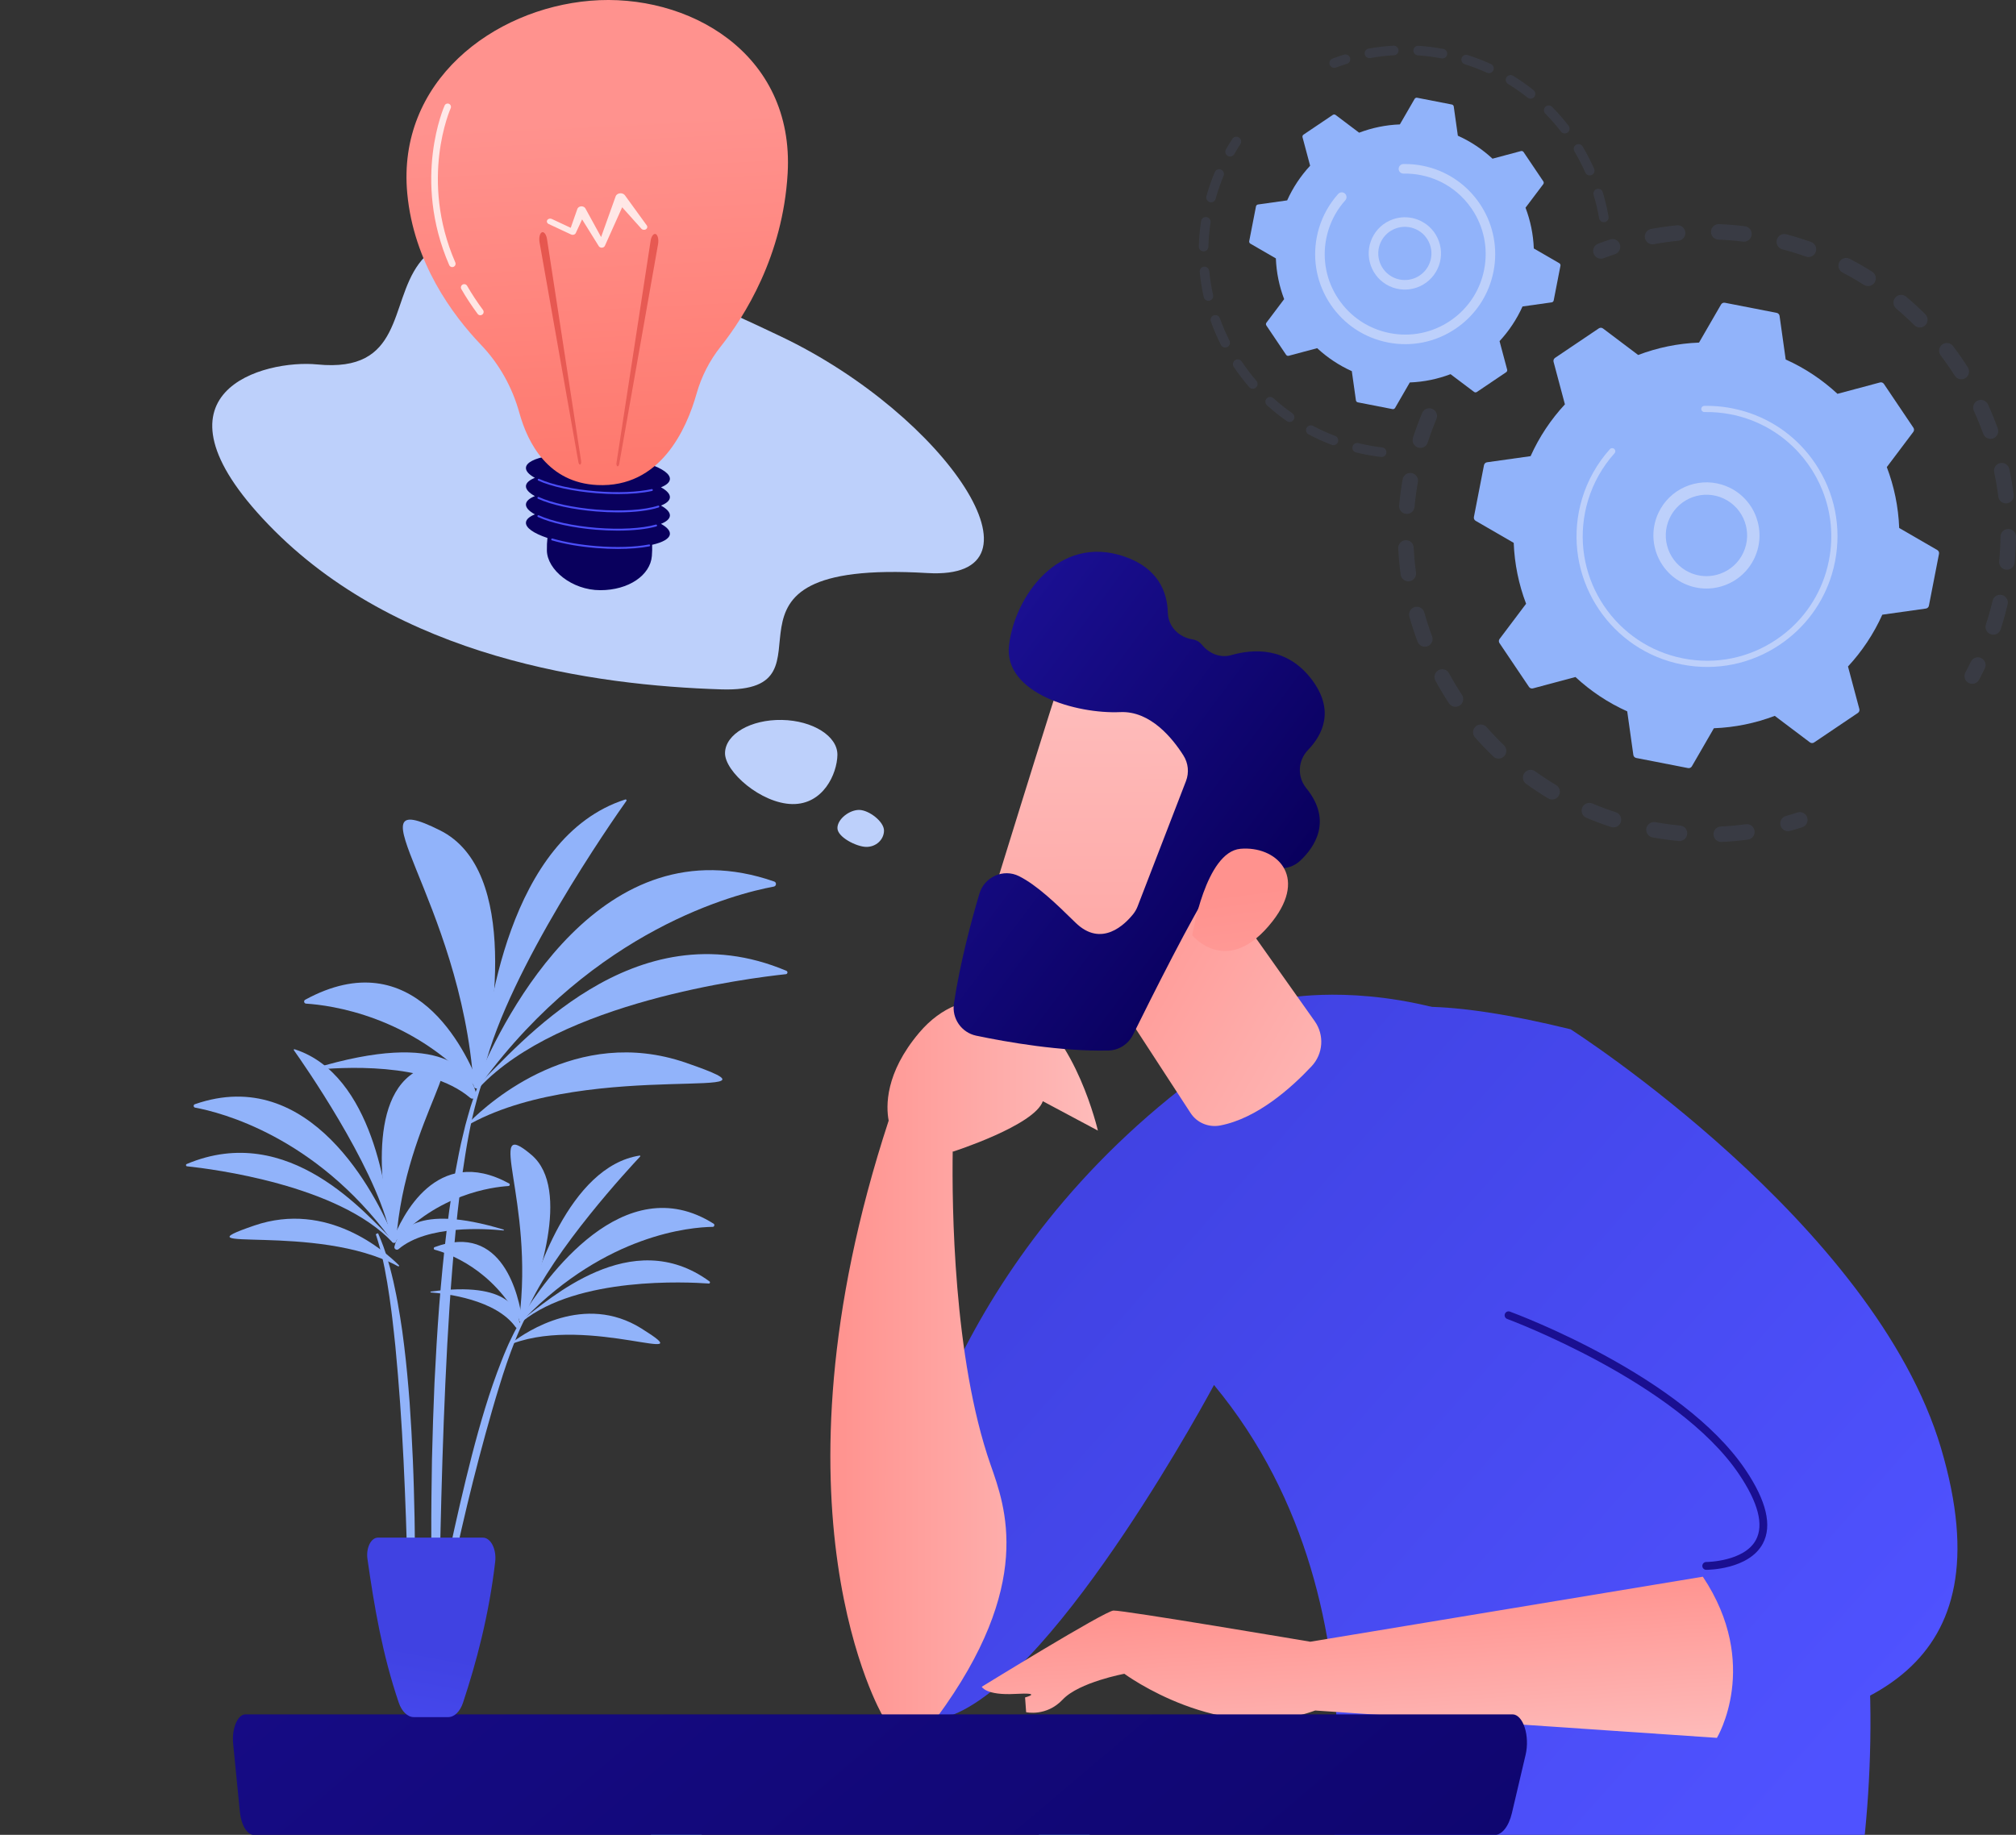 <svg width="223" height="203" viewBox="0 0 223 203" fill="none" xmlns="http://www.w3.org/2000/svg">
    <rect x="0" y="0" width="223" height="203" fill="#333333" stroke="none"/>
    <g opacity="0.3">
        <path opacity="0.3" d="M158.348 45.205C157.934 45.08 157.484 45.285 157.313 45.693C156.938 46.585 156.597 47.507 156.298 48.431C156.153 48.881 156.4 49.364 156.85 49.51C156.855 49.511 156.861 49.513 156.866 49.515C157.311 49.649 157.783 49.403 157.927 48.959C158.211 48.08 158.535 47.204 158.891 46.357C159.074 45.921 158.869 45.419 158.433 45.236C158.405 45.223 158.376 45.213 158.348 45.205ZM156.245 52.362C156.213 52.352 156.18 52.344 156.146 52.339C155.681 52.256 155.237 52.566 155.154 53.032C154.985 53.989 154.854 54.962 154.767 55.925C154.724 56.396 155.069 56.811 155.541 56.855C156.012 56.898 156.428 56.551 156.47 56.08C156.553 55.165 156.678 54.241 156.839 53.331C156.916 52.899 156.654 52.486 156.245 52.362ZM155.769 59.804C155.678 59.777 155.58 59.764 155.48 59.769C155.008 59.792 154.644 60.193 154.667 60.666C154.714 61.634 154.804 62.612 154.934 63.574C154.998 64.042 155.429 64.37 155.897 64.307C156.365 64.244 156.694 63.812 156.63 63.344C156.507 62.431 156.421 61.502 156.376 60.582C156.359 60.212 156.106 59.906 155.769 59.804ZM156.969 67.168C156.819 67.122 156.653 67.118 156.49 67.164C156.035 67.292 155.77 67.765 155.898 68.22C156.161 69.154 156.467 70.087 156.808 70.996C156.975 71.438 157.468 71.662 157.911 71.496C158.353 71.329 158.576 70.835 158.41 70.393C158.086 69.531 157.795 68.644 157.546 67.756C157.464 67.464 157.24 67.25 156.969 67.168ZM159.779 74.08C159.568 74.016 159.333 74.033 159.123 74.147C158.708 74.374 158.554 74.893 158.78 75.308C159.242 76.158 159.747 77.001 160.281 77.812C160.542 78.207 161.072 78.316 161.467 78.056C161.861 77.796 161.97 77.265 161.71 76.87C161.202 76.099 160.723 75.298 160.283 74.49C160.172 74.284 159.988 74.142 159.779 74.08ZM164.047 80.196C163.774 80.113 163.465 80.169 163.234 80.372C162.879 80.684 162.845 81.225 163.157 81.58C163.796 82.308 164.475 83.018 165.174 83.689C165.516 84.016 166.057 84.005 166.384 83.663C166.711 83.322 166.7 82.78 166.359 82.453C165.695 81.815 165.049 81.141 164.442 80.449C164.333 80.325 164.196 80.24 164.047 80.196ZM193.478 91.221C193.364 91.187 193.242 91.176 193.117 91.193C192.206 91.315 191.277 91.399 190.356 91.442C189.884 91.465 189.519 91.865 189.542 92.337C189.563 92.81 189.965 93.175 190.437 93.152C191.406 93.107 192.385 93.019 193.345 92.89C193.813 92.827 194.142 92.396 194.079 91.927C194.034 91.584 193.789 91.315 193.478 91.221ZM169.561 85.211C169.221 85.108 168.839 85.225 168.62 85.529C168.343 85.913 168.43 86.448 168.812 86.724C169.598 87.292 170.418 87.832 171.249 88.33C171.655 88.57 172.18 88.441 172.423 88.035C172.666 87.629 172.533 87.104 172.128 86.86C171.339 86.388 170.561 85.874 169.814 85.336C169.735 85.279 169.649 85.237 169.561 85.211ZM186.024 91.372C185.97 91.356 185.914 91.344 185.855 91.338C184.939 91.253 184.014 91.127 183.107 90.965C182.642 90.881 182.196 91.191 182.114 91.656C182.03 92.121 182.339 92.569 182.805 92.65C183.759 92.821 184.732 92.954 185.696 93.043C186.167 93.087 186.584 92.741 186.627 92.27C186.667 91.858 186.406 91.487 186.024 91.372ZM176.055 88.867C175.641 88.742 175.191 88.947 175.02 89.353C174.836 89.789 175.04 90.291 175.475 90.476C176.367 90.853 177.287 91.196 178.209 91.496C178.215 91.498 178.221 91.5 178.226 91.502C178.671 91.636 179.143 91.391 179.287 90.947C179.433 90.497 179.188 90.014 178.738 89.868C177.862 89.583 176.988 89.257 176.141 88.899C176.113 88.887 176.084 88.876 176.055 88.867Z" fill="#7D97F4"/>
        <path opacity="0.3" d="M199.337 89.887C199.176 89.838 198.999 89.836 198.827 89.893C198.407 90.03 197.978 90.16 197.55 90.28C197.095 90.408 196.829 90.88 196.957 91.335C197.085 91.791 197.557 92.057 198.012 91.928C198.462 91.802 198.913 91.665 199.355 91.522C199.804 91.375 200.05 90.892 199.904 90.443C199.814 90.165 199.596 89.966 199.337 89.887Z" fill="#7D97F4"/>
    </g>
    <g opacity="0.3">
        <path opacity="0.3" d="M219.03 72.761C218.634 72.641 218.2 72.823 218.013 73.206C217.821 73.603 217.616 74.003 217.406 74.394C217.182 74.811 217.338 75.33 217.754 75.554C218.172 75.779 218.689 75.622 218.913 75.206C219.134 74.794 219.349 74.373 219.552 73.955C219.758 73.53 219.581 73.017 219.156 72.811C219.115 72.79 219.073 72.774 219.03 72.761Z" fill="#7D97F4"/>
        <path opacity="0.3" d="M198.731 26.246C198.354 26.132 197.974 26.024 197.59 25.922C197.133 25.801 196.664 26.073 196.543 26.53C196.422 26.988 196.696 27.459 197.15 27.578C198.035 27.814 198.91 28.084 199.757 28.387C200.203 28.545 200.691 28.313 200.85 27.867C201.009 27.422 200.777 26.932 200.331 26.773C199.808 26.586 199.268 26.409 198.731 26.246ZM193.154 25.063C193.108 25.049 193.06 25.039 193.012 25.033C192.064 24.915 191.101 24.835 190.15 24.798C189.677 24.779 189.279 25.147 189.26 25.619C189.241 26.091 189.609 26.491 190.081 26.509C190.985 26.545 191.9 26.62 192.8 26.732C193.269 26.791 193.697 26.458 193.755 25.989C193.807 25.568 193.546 25.181 193.154 25.063ZM204.459 28.577C204.072 28.46 203.645 28.631 203.453 29.002C203.235 29.421 203.398 29.938 203.818 30.157C204.62 30.574 205.415 31.032 206.181 31.517C206.581 31.769 207.109 31.65 207.362 31.25C207.615 30.851 207.496 30.321 207.096 30.069C206.289 29.558 205.452 29.076 204.607 28.637C204.559 28.612 204.509 28.592 204.459 28.577ZM185.817 24.962C185.713 24.931 185.601 24.919 185.486 24.93C184.537 25.023 183.58 25.158 182.642 25.33C182.177 25.416 181.87 25.862 181.956 26.327C182.042 26.792 182.487 27.1 182.952 27.014C183.842 26.85 184.751 26.722 185.653 26.634C186.123 26.588 186.467 26.17 186.421 25.698C186.387 25.343 186.139 25.059 185.817 24.962ZM210.55 32.661C210.233 32.565 209.875 32.659 209.648 32.929C209.343 33.29 209.389 33.83 209.75 34.136C210.44 34.719 211.115 35.34 211.757 35.982C212.091 36.316 212.633 36.316 212.967 35.982C213.301 35.647 213.301 35.105 212.967 34.771C212.292 34.096 211.581 33.441 210.854 32.827C210.762 32.749 210.658 32.694 210.55 32.661ZM215.597 37.984C215.344 37.908 215.059 37.949 214.832 38.121C214.456 38.407 214.382 38.944 214.668 39.321C215.216 40.044 215.74 40.798 216.225 41.562C216.478 41.962 217.007 42.08 217.407 41.826C217.805 41.572 217.924 41.044 217.67 40.644C217.16 39.839 216.609 39.045 216.032 38.285C215.918 38.137 215.764 38.035 215.597 37.984ZM219.365 44.282C219.173 44.224 218.959 44.233 218.762 44.323C218.332 44.52 218.143 45.029 218.34 45.458C218.718 46.283 219.065 47.133 219.373 47.986C219.533 48.431 220.023 48.661 220.468 48.5C220.913 48.34 221.143 47.85 220.983 47.404C220.66 46.508 220.294 45.613 219.897 44.744C219.79 44.512 219.592 44.35 219.365 44.282ZM221.671 51.252C221.537 51.212 221.393 51.203 221.247 51.234C220.785 51.332 220.49 51.787 220.588 52.25C220.776 53.138 220.928 54.043 221.041 54.942C221.1 55.41 221.529 55.743 221.996 55.685C222.466 55.626 222.798 55.197 222.739 54.728C222.621 53.782 222.46 52.829 222.262 51.894C222.194 51.577 221.96 51.339 221.671 51.252ZM222.392 58.56C222.317 58.538 222.237 58.525 222.155 58.524C221.683 58.517 221.294 58.896 221.288 59.369C221.276 60.274 221.226 61.19 221.138 62.093C221.092 62.564 221.437 62.982 221.906 63.028C222.377 63.074 222.796 62.73 222.842 62.259C222.935 61.309 222.988 60.344 223 59.391C223.005 59.001 222.748 58.668 222.392 58.56ZM221.492 65.844C221.475 65.839 221.457 65.835 221.441 65.83C220.981 65.721 220.519 66.006 220.411 66.466C220.258 67.117 220.082 67.769 219.889 68.406C219.82 68.638 219.748 68.867 219.673 69.095C219.526 69.545 219.772 70.028 220.221 70.175C220.673 70.332 221.154 70.076 221.3 69.626C221.379 69.386 221.454 69.145 221.528 68.902C221.731 68.231 221.915 67.545 222.076 66.861C222.18 66.418 221.921 65.974 221.492 65.844Z" fill="#7D97F4"/>
        <path opacity="0.3" d="M178.618 26.488C178.455 26.438 178.276 26.437 178.103 26.494C177.663 26.639 177.218 26.797 176.78 26.962C176.337 27.129 176.114 27.623 176.28 28.065C176.448 28.508 176.94 28.731 177.383 28.565C177.799 28.408 178.222 28.258 178.639 28.12C179.087 27.971 179.331 27.487 179.183 27.038C179.092 26.764 178.876 26.566 178.618 26.488Z" fill="#7D97F4"/>
    </g>
    <path d="M176.853 36.33C176.994 36.235 177.18 36.24 177.317 36.342L181.205 39.274C183.33 38.466 185.6 37.992 187.938 37.903L190.374 33.689C190.46 33.542 190.629 33.464 190.797 33.496L196.528 34.614C196.696 34.647 196.824 34.782 196.848 34.951L197.525 39.772C199.659 40.732 201.585 42.024 203.252 43.571L207.955 42.314C208.12 42.269 208.294 42.335 208.389 42.477L211.652 47.322C211.748 47.464 211.743 47.65 211.64 47.786L208.71 51.677C209.518 53.804 209.991 56.074 210.079 58.414L214.291 60.852C214.438 60.938 214.516 61.107 214.483 61.275L213.367 67.01C213.334 67.178 213.199 67.306 213.029 67.33L208.212 68.008C207.253 70.143 205.962 72.07 204.416 73.738L205.672 78.444C205.715 78.609 205.651 78.784 205.509 78.879L200.667 82.144C200.525 82.24 200.339 82.235 200.203 82.132L196.315 79.201C194.189 80.008 191.92 80.482 189.582 80.571L187.146 84.785C187.06 84.933 186.891 85.011 186.723 84.978L180.991 83.86C180.824 83.828 180.696 83.692 180.672 83.523L179.995 78.703C177.861 77.743 175.935 76.451 174.268 74.903L169.565 76.161C169.4 76.205 169.226 76.14 169.13 75.998L165.867 71.153C165.771 71.011 165.776 70.825 165.879 70.688L168.809 66.797C168.001 64.671 167.528 62.4 167.44 60.06L163.228 57.622C163.081 57.537 163.003 57.367 163.036 57.199L164.152 51.464C164.185 51.296 164.32 51.168 164.49 51.144L169.307 50.467C170.266 48.331 171.557 46.404 173.103 44.736L171.848 40.03C171.804 39.865 171.869 39.691 172.011 39.594L176.853 36.33Z" fill="#91B3FA"/>
    <path d="M190.453 53.614C187.714 52.786 184.702 54.072 183.448 56.738C182.071 59.669 183.333 63.174 186.261 64.553C187.68 65.221 189.273 65.296 190.748 64.764C192.223 64.232 193.403 63.158 194.071 61.738C195.448 58.807 194.186 55.301 191.258 53.923C190.994 53.799 190.725 53.696 190.453 53.614ZM187.468 63.552C187.256 63.488 187.049 63.409 186.844 63.313C184.599 62.257 183.631 59.568 184.688 57.321C185.744 55.075 188.43 54.105 190.676 55.163C192.921 56.22 193.889 58.908 192.832 61.155C192.321 62.244 191.416 63.067 190.285 63.475C189.366 63.806 188.386 63.83 187.468 63.552Z" fill="#BDD0FB"/>
    <path d="M193.019 45.528C192.549 45.386 192.069 45.266 191.58 45.171C191.426 45.141 191.272 45.114 191.117 45.088C190.353 44.965 189.582 44.902 188.813 44.901C188.803 44.901 188.792 44.901 188.782 44.901C188.752 44.901 188.722 44.901 188.692 44.902C188.634 44.902 188.577 44.904 188.519 44.904C188.367 44.907 188.24 45.009 188.198 45.147C188.187 45.181 188.182 45.217 188.183 45.253C188.187 45.442 188.344 45.592 188.532 45.589C189.505 45.569 190.486 45.655 191.448 45.842C196.23 46.774 199.951 50.096 201.616 54.327C202.542 56.679 202.831 59.314 202.313 61.975C202.222 62.442 202.109 62.901 201.973 63.35C201.061 66.371 199.153 68.965 196.503 70.753C193.458 72.806 189.795 73.55 186.192 72.847C178.748 71.395 173.877 64.159 175.326 56.714C175.415 56.255 175.527 55.803 175.662 55.358C176.244 53.43 177.241 51.652 178.588 50.153C178.623 50.115 178.647 50.07 178.661 50.023C178.698 49.9 178.664 49.761 178.562 49.669C178.421 49.543 178.205 49.553 178.079 49.694C176.665 51.268 175.618 53.135 175.007 55.158C174.866 55.625 174.748 56.101 174.654 56.582C173.132 64.399 178.251 71.997 186.06 73.519C189.844 74.257 193.689 73.475 196.885 71.319C199.668 69.442 201.67 66.72 202.629 63.547C202.771 63.076 202.89 62.595 202.985 62.105C203.722 58.318 202.942 54.471 200.787 51.272C198.913 48.49 196.19 46.486 193.019 45.528Z" fill="#BDD0FB"/>
    <g opacity="0.3">
        <path opacity="0.3" d="M136.912 15.151C136.693 15.085 136.448 15.167 136.317 15.368C136.071 15.744 135.834 16.132 135.611 16.523C135.467 16.777 135.555 17.099 135.808 17.244C136.062 17.39 136.384 17.301 136.529 17.047C136.741 16.675 136.968 16.305 137.202 15.946C137.362 15.702 137.293 15.374 137.049 15.214C137.006 15.187 136.959 15.165 136.912 15.151Z" fill="#7D97F4"/>
        <path opacity="0.3" d="M135.01 18.747C134.753 18.669 134.475 18.797 134.37 19.05C134.073 19.763 133.808 20.501 133.585 21.241C133.538 21.396 133.493 21.553 133.448 21.711C133.37 21.993 133.552 22.278 133.815 22.363C134.097 22.442 134.388 22.278 134.466 21.996C134.509 21.846 134.551 21.695 134.597 21.547C134.809 20.842 135.062 20.139 135.345 19.458C135.458 19.188 135.33 18.878 135.061 18.766C135.044 18.759 135.027 18.752 135.01 18.747ZM133.534 24.036C133.51 24.029 133.486 24.023 133.46 24.02C133.172 23.976 132.902 24.175 132.858 24.464C132.718 25.39 132.633 26.334 132.607 27.268C132.599 27.561 132.831 27.803 133.121 27.811C133.413 27.819 133.656 27.59 133.664 27.297C133.688 26.407 133.768 25.507 133.903 24.622C133.943 24.358 133.782 24.111 133.534 24.036ZM133.385 29.526C133.321 29.506 133.252 29.499 133.181 29.506C132.89 29.534 132.678 29.793 132.707 30.084C132.797 31.015 132.947 31.951 133.153 32.865C133.217 33.151 133.499 33.329 133.785 33.265C134.07 33.201 134.248 32.918 134.185 32.633C133.988 31.762 133.845 30.869 133.759 29.981C133.737 29.761 133.584 29.586 133.385 29.526ZM134.589 34.884C134.485 34.852 134.369 34.853 134.259 34.893C133.984 34.992 133.841 35.295 133.94 35.57C134.256 36.453 134.631 37.322 135.052 38.157C135.184 38.417 135.503 38.521 135.762 38.39C136.023 38.258 136.127 37.94 135.995 37.679C135.593 36.884 135.236 36.054 134.934 35.212C134.876 35.048 134.744 34.932 134.589 34.884ZM137.064 39.786C136.918 39.742 136.753 39.762 136.616 39.853C136.375 40.016 136.31 40.344 136.472 40.587C136.993 41.364 137.567 42.117 138.178 42.824C138.369 43.046 138.703 43.07 138.923 42.879C139.144 42.687 139.168 42.353 138.978 42.133C138.395 41.458 137.847 40.74 137.35 39.998C137.279 39.892 137.177 39.821 137.064 39.786ZM140.653 43.938C140.463 43.881 140.249 43.933 140.107 44.09C139.912 44.307 139.928 44.641 140.145 44.837C140.839 45.464 141.579 46.054 142.344 46.59C142.585 46.757 142.913 46.699 143.08 46.459C143.247 46.22 143.189 45.89 142.95 45.723C142.221 45.212 141.515 44.65 140.853 44.051C140.794 43.998 140.725 43.96 140.653 43.938ZM145.145 47.085C144.908 47.013 144.646 47.117 144.526 47.344C144.389 47.602 144.488 47.922 144.746 48.058C145.57 48.495 146.433 48.885 147.309 49.219C147.585 49.318 147.888 49.185 147.991 48.912C148.095 48.639 147.958 48.334 147.685 48.23C146.848 47.912 146.025 47.54 145.24 47.124C145.209 47.107 145.178 47.094 145.145 47.085ZM152.982 49.523C152.953 49.515 152.922 49.508 152.89 49.505C152.125 49.414 151.351 49.28 150.59 49.106C150.475 49.081 150.362 49.054 150.25 49.026C149.966 48.956 149.68 49.129 149.61 49.414C149.54 49.698 149.713 49.993 149.997 50.054C150.117 50.083 150.237 50.112 150.358 50.139C151.153 50.321 151.964 50.461 152.767 50.556C153.057 50.59 153.32 50.383 153.354 50.093C153.384 49.833 153.223 49.596 152.982 49.523Z" fill="#7D97F4"/>
    </g>
    <g opacity="0.3">
        <path opacity="0.3" d="M162.331 6.09C162.055 6.006 161.762 6.161 161.674 6.437C161.586 6.715 161.74 7.013 162.018 7.101C162.856 7.366 163.685 7.684 164.482 8.047C164.748 8.165 165.061 8.052 165.183 7.786C165.304 7.519 165.186 7.206 164.921 7.085C164.086 6.704 163.217 6.37 162.338 6.092C162.336 6.091 162.333 6.091 162.331 6.09ZM159.709 5.431C159.69 5.425 159.672 5.42 159.653 5.417C158.749 5.246 157.825 5.129 156.907 5.068C156.615 5.049 156.364 5.269 156.344 5.561C156.325 5.852 156.547 6.104 156.836 6.124C157.712 6.182 158.593 6.294 159.456 6.457C159.743 6.512 160.02 6.323 160.073 6.035C160.125 5.766 159.964 5.508 159.709 5.431ZM167.242 8.329C167.017 8.262 166.768 8.35 166.639 8.559C166.486 8.808 166.564 9.134 166.813 9.286C167.562 9.747 168.29 10.256 168.976 10.802C169.205 10.983 169.537 10.946 169.718 10.717C169.9 10.489 169.862 10.156 169.633 9.974C168.915 9.403 168.152 8.868 167.366 8.385C167.326 8.361 167.285 8.342 167.242 8.329ZM154.32 5.076C154.263 5.059 154.201 5.051 154.138 5.055C153.219 5.106 152.293 5.216 151.388 5.38C151.101 5.431 150.909 5.707 150.961 5.994C151.013 6.28 151.288 6.472 151.575 6.42C152.438 6.264 153.32 6.16 154.197 6.11C154.489 6.094 154.712 5.844 154.695 5.553C154.682 5.325 154.527 5.139 154.32 5.076ZM171.466 11.691C171.286 11.637 171.084 11.68 170.942 11.82C170.733 12.025 170.731 12.36 170.936 12.568C171.551 13.194 172.135 13.863 172.67 14.559C172.848 14.791 173.181 14.834 173.412 14.655C173.643 14.477 173.686 14.145 173.507 13.913C172.946 13.184 172.334 12.482 171.689 11.826C171.625 11.761 171.548 11.715 171.466 11.691ZM174.761 15.967C174.624 15.926 174.471 15.94 174.338 16.019C174.087 16.168 174.004 16.493 174.153 16.744C174.602 17.501 175.009 18.291 175.362 19.093C175.48 19.361 175.793 19.481 176.059 19.363C176.327 19.246 176.447 18.934 176.33 18.666C175.959 17.825 175.533 16.997 175.062 16.204C174.992 16.086 174.883 16.004 174.761 15.967ZM176.937 20.912C176.84 20.882 176.735 20.88 176.631 20.912C176.351 20.997 176.194 21.292 176.278 21.572C176.533 22.414 176.739 23.278 176.888 24.142C176.938 24.429 177.212 24.622 177.499 24.572C177.787 24.522 177.98 24.249 177.93 23.961C177.772 23.056 177.557 22.148 177.289 21.265C177.237 21.089 177.101 20.961 176.937 20.912Z" fill="#7D97F4"/>
        <path opacity="0.3" d="M148.983 6.043C148.885 6.013 148.778 6.011 148.673 6.044C148.241 6.179 147.811 6.326 147.395 6.483C147.122 6.587 146.984 6.892 147.087 7.165C147.191 7.438 147.495 7.576 147.769 7.474C148.165 7.324 148.576 7.183 148.988 7.054C149.267 6.968 149.422 6.671 149.335 6.392C149.281 6.218 149.145 6.091 148.983 6.043Z" fill="#7D97F4"/>
    </g>
    <path d="M147.429 12.711C147.524 12.647 147.649 12.65 147.74 12.719L150.341 14.68C151.763 14.14 153.282 13.822 154.846 13.764L156.476 10.944C156.534 10.845 156.647 10.793 156.759 10.815L160.594 11.563C160.706 11.585 160.791 11.675 160.807 11.788L161.261 15.014C162.689 15.657 163.977 16.521 165.093 17.556L168.24 16.715C168.35 16.686 168.467 16.729 168.531 16.824L170.715 20.066C170.779 20.16 170.775 20.285 170.707 20.377L168.746 22.981C169.286 24.404 169.604 25.923 169.662 27.489L172.48 29.119C172.579 29.177 172.631 29.29 172.609 29.402L171.862 33.24C171.84 33.352 171.749 33.438 171.637 33.453L168.413 33.907C167.771 35.336 166.906 36.625 165.873 37.741L166.713 40.891C166.742 41.001 166.699 41.118 166.604 41.182L163.364 43.367C163.269 43.431 163.144 43.427 163.053 43.358L160.451 41.397C159.029 41.937 157.511 42.255 155.946 42.314L154.316 45.133C154.259 45.232 154.145 45.284 154.033 45.262L150.198 44.515C150.086 44.493 150.001 44.402 149.985 44.289L149.531 41.063C148.104 40.421 146.815 39.556 145.699 38.521L142.552 39.362C142.442 39.392 142.325 39.348 142.261 39.253L140.078 36.011C140.014 35.917 140.017 35.792 140.086 35.7L142.046 33.096C141.506 31.674 141.188 30.154 141.13 28.589L138.312 26.958C138.213 26.9 138.161 26.787 138.183 26.675L138.93 22.837C138.952 22.726 139.043 22.64 139.155 22.624L142.379 22.17C143.021 20.741 143.885 19.452 144.92 18.335L144.079 15.186C144.049 15.076 144.093 14.959 144.188 14.895L147.429 12.711Z" fill="#91B3FA"/>
    <path d="M156.544 24.206C155.729 23.96 154.858 23.981 154.041 24.276C153.036 24.638 152.233 25.37 151.779 26.337C150.841 28.333 151.699 30.72 153.695 31.66C155.694 32.596 158.076 31.738 159.015 29.742C159.47 28.776 159.521 27.689 159.159 26.684C158.797 25.678 158.065 24.874 157.099 24.419C156.917 24.334 156.733 24.263 156.544 24.206ZM154.548 30.857C154.412 30.816 154.277 30.765 154.145 30.702C152.678 30.011 152.045 28.255 152.736 26.786C153.07 26.075 153.661 25.536 154.4 25.27C155.14 25.004 155.938 25.042 156.649 25.376C157.36 25.71 157.898 26.302 158.164 27.041C158.43 27.782 158.393 28.58 158.058 29.292C157.43 30.627 155.92 31.272 154.548 30.857Z" fill="#BDD0FB"/>
    <path d="M158.324 18.576C158.003 18.479 157.676 18.398 157.341 18.332C156.675 18.202 155.996 18.141 155.32 18.148C155.289 18.149 155.259 18.149 155.229 18.149C154.994 18.154 154.798 18.311 154.734 18.524C154.718 18.576 154.71 18.632 154.711 18.689C154.717 18.981 154.959 19.212 155.25 19.206C155.881 19.194 156.516 19.249 157.138 19.371C157.172 19.377 157.206 19.385 157.24 19.391C158.709 19.692 160.047 20.348 161.164 21.29C161.77 21.801 162.311 22.397 162.772 23.068C162.776 23.073 162.779 23.079 162.783 23.084C162.795 23.101 162.805 23.117 162.817 23.134C164.145 25.107 164.627 27.479 164.172 29.814C164.113 30.116 164.04 30.413 163.952 30.704C163.361 32.66 162.127 34.339 160.41 35.497C158.439 36.826 156.068 37.307 153.735 36.853C151.403 36.398 149.384 35.061 148.055 33.089C146.727 31.116 146.245 28.744 146.7 26.409C146.758 26.111 146.831 25.819 146.918 25.531C147.295 24.283 147.94 23.131 148.812 22.161C148.866 22.102 148.903 22.033 148.924 21.961C148.982 21.771 148.93 21.556 148.772 21.415C148.555 21.22 148.221 21.236 148.025 21.455C147.05 22.54 146.327 23.828 145.905 25.224C145.808 25.546 145.727 25.874 145.662 26.206C145.153 28.818 145.692 31.472 147.178 33.68C148.665 35.886 150.919 37.383 153.531 37.891C156.142 38.4 158.794 37.861 160.999 36.373C162.919 35.079 164.301 33.2 164.961 31.012C165.059 30.687 165.142 30.355 165.208 30.017C166.194 24.96 163.151 20.035 158.324 18.576Z" fill="#BDD0FB"/>
    <path d="M39.46 299.567C55.047 282.471 93.415 245.246 135.559 229.793C139.066 228.508 141.919 225.883 143.534 222.514L149.838 209.363C149.838 209.363 180.568 202.157 199.502 221.996C199.502 221.996 198.348 240.865 174.568 247.764C152.369 254.204 86.589 280.35 47.79 309.648C46.9 310.32 45.666 310.352 44.785 309.668C41.7 307.274 39.768 304.285 38.946 302.179C38.596 301.288 38.814 300.276 39.46 299.567Z" fill="url(#paint0_linear_601_394)"/>
    <path d="M202.843 221.744C202.843 221.744 196.573 224.489 185.826 219.519C175.079 214.548 145.857 214.052 145.857 214.052C145.857 214.052 155.324 178.598 134.286 153.232C134.286 153.232 117.342 184.969 105.435 189.705L100.101 189.95V167.309C100.101 167.309 104.624 139.36 133.234 118.488L142.142 110.454C142.142 110.454 173.466 104.134 194.768 141.525C216.07 178.916 202.843 221.744 202.843 221.744Z" fill="url(#paint1_linear_601_394)"/>
    <path d="M98.3 123.981C98.002 122.409 97.889 118.734 101.678 114.254C106.746 108.261 113.248 111.317 113.248 111.317C119.009 114.545 121.443 125.086 121.443 125.086L115.352 121.834C114.429 124.515 105.434 127.407 105.434 127.407L105.384 127.388C105.296 133.218 105.437 150.223 109.57 162.05C111.189 166.684 114.482 175.293 103.61 190.045L97.62 189.8C97.62 189.799 84.197 166.999 98.3 123.981Z" fill="url(#paint2_linear_601_394)"/>
    <path d="M128.75 89.418L145.43 112.986C146.514 114.518 146.367 116.596 145.084 117.966C142.837 120.367 139.047 123.749 134.961 124.522C133.693 124.761 132.402 124.228 131.697 123.146L122.826 109.52C122.826 109.52 121.128 88.115 128.75 89.418Z" fill="url(#paint3_linear_601_394)"/>
    <path d="M117.673 74.098C117.395 74.469 108.371 103.749 108.371 103.749L125.188 108.55L137.862 82.07C137.861 82.07 122.327 67.892 117.673 74.098Z" fill="url(#paint4_linear_601_394)"/>
    <path d="M131.187 86.417L125.834 100.287C125.717 100.59 125.557 100.869 125.356 101.123C124.457 102.251 121.844 104.909 118.951 102.064C116.758 99.909 114.692 97.929 112.723 96.938C110.989 96.066 108.887 97.017 108.334 98.88C107.505 101.671 106.199 106.464 105.518 111.032C105.272 112.683 106.353 114.243 107.985 114.585C111.408 115.302 117.383 116.348 122.616 116.225C123.777 116.199 124.818 115.514 125.333 114.472C127.27 110.554 132.135 100.829 133.965 98.238C135.648 95.856 139.448 95.87 141.386 96.053C142.285 96.138 143.173 95.837 143.832 95.217C145.376 93.766 147.446 90.84 144.499 87.206C143.473 85.943 143.559 84.145 144.688 82.973C146.319 81.278 147.67 78.572 145.094 75.174C142.364 71.573 138.673 71.768 136.186 72.483C134.974 72.831 133.735 72.3 132.939 71.32C132.707 71.035 132.377 70.817 131.912 70.742C130.392 70.497 129.223 69.326 129.18 67.787C129.116 65.511 128.134 62.865 124.381 61.575C117.047 59.055 112.224 66.075 111.611 71.4C110.999 76.726 119.105 79.006 123.918 78.786C127.253 78.633 129.712 81.694 130.908 83.588C131.443 84.435 131.548 85.481 131.187 86.417Z" fill="url(#paint5_linear_601_394)"/>
    <path d="M131.881 103.483C131.881 103.483 133.345 94.249 137.212 93.908C141.079 93.566 144.737 96.844 140.755 101.935C135.801 108.267 131.881 103.483 131.881 103.483Z" fill="url(#paint6_linear_601_394)"/>
    <path d="M173.731 113.877C173.731 113.877 207.355 135.336 214.716 160.25C222.077 185.163 205.603 190.065 189.917 192.272L188.736 173.248C188.736 173.248 199.725 173.248 192.715 162.849C185.706 152.451 166.868 145.518 166.868 145.518C166.868 145.518 119.141 100.457 173.731 113.877Z" fill="url(#paint7_linear_601_394)"/>
    <path d="M188.736 173.681C188.929 173.681 193.47 173.648 195.001 170.766C196.046 168.8 195.398 166.054 193.074 162.607C186.066 152.211 167.792 145.397 167.018 145.112C166.793 145.029 166.544 145.144 166.462 145.369C166.38 145.594 166.495 145.842 166.718 145.925C166.906 145.994 185.505 152.931 192.356 163.092C194.485 166.252 195.119 168.696 194.238 170.358C192.952 172.781 188.778 172.815 188.736 172.815C188.497 172.816 188.303 173.009 188.303 173.249C188.304 173.488 188.497 173.681 188.736 173.681Z" fill="url(#paint8_linear_601_394)"/>
    <path d="M189.917 192.272C189.917 192.272 194.829 184.148 188.36 174.441L144.936 181.636C144.936 181.636 124.15 178.117 123.156 178.188C122.162 178.259 108.597 186.62 108.597 186.62C108.597 186.62 109.052 187.59 112.28 187.411C115.509 187.232 113.389 187.801 113.389 187.801L113.506 189.433C113.506 189.433 115.754 189.948 117.556 188.03C119.359 186.111 124.37 185.182 124.37 185.182C124.37 185.182 135.02 193.057 145.482 189.246L189.917 192.272Z" fill="url(#paint9_linear_601_394)"/>
    <path d="M126.736 329.342C127.076 329.342 127.421 329.273 127.754 329.126C129.063 328.549 129.667 326.995 129.104 325.653L75.013 196.767C74.45 195.426 72.935 194.808 71.625 195.383C70.317 195.961 69.712 197.515 70.275 198.857L124.366 327.743C124.785 328.743 125.737 329.342 126.736 329.342Z" fill="url(#paint10_linear_601_394)"/>
    <path d="M65.801 329.341C66.801 329.341 67.752 328.742 68.171 327.742L122.262 198.856C122.825 197.514 122.221 195.96 120.912 195.383C119.604 194.805 118.087 195.425 117.524 196.766L63.433 325.652C62.87 326.993 63.474 328.548 64.783 329.126C65.115 329.272 65.461 329.341 65.801 329.341Z" fill="url(#paint11_linear_601_394)"/>
    <path d="M25.79 192.918C25.711 192.119 25.818 191.293 26.082 190.664C26.345 190.037 26.737 189.673 27.151 189.673H167.31C167.854 189.673 168.361 190.219 168.654 191.12C168.947 192.022 168.987 193.155 168.759 194.127L167.24 200.593C166.892 202.073 166.139 203.021 165.31 203.021H28.114C27.342 203.021 26.68 201.945 26.533 200.455L25.79 192.918Z" fill="url(#paint12_linear_601_394)"/>
    <path d="M86.414 37.243C104.763 46.009 116.818 64.252 102.57 63.4C75.819 61.801 93.874 76.71 79.805 76.271C65.736 75.833 43.959 72.83 29.71 58.055C15.461 43.28 29.312 39.749 35.087 40.32C54.102 42.204 28.938 9.786 86.414 37.243Z" fill="#BDD0FB"/>
    <path d="M92.63 83.532C92.592 85.611 91.063 89.023 87.63 88.96C84.197 88.897 80.159 85.381 80.198 83.302C80.236 81.222 83.05 79.589 86.483 79.652C89.917 79.715 92.668 81.452 92.63 83.532Z" fill="#BDD0FB"/>
    <path d="M97.784 91.911C97.766 92.918 96.881 93.718 95.808 93.698C94.735 93.679 92.613 92.609 92.632 91.602C92.65 90.595 93.981 89.588 95.054 89.608C96.126 89.628 97.803 90.904 97.784 91.911Z" fill="#BDD0FB"/>
    <path d="M58.178 53.759C58.206 53.41 58.563 53.108 59.165 52.866C58.51 52.505 58.147 52.117 58.178 51.737C58.271 50.586 61.91 49.942 66.307 50.297C70.703 50.652 74.192 51.872 74.1 53.021C74.072 53.37 73.716 53.672 73.114 53.914C73.769 54.276 74.131 54.663 74.1 55.043C74.072 55.392 73.716 55.694 73.114 55.936C73.769 56.298 74.131 56.685 74.1 57.065C74.072 57.414 73.716 57.716 73.114 57.958C73.769 58.32 74.131 58.707 74.1 59.087C74.059 59.596 73.323 60.006 72.136 60.274C72.151 60.65 72.143 61.062 72.106 61.517C71.934 63.635 69.552 65.297 66.402 65.297C63.251 65.297 60.524 63.031 60.494 60.906C60.487 60.385 60.508 59.926 60.556 59.519C59.048 59.015 58.13 58.4 58.178 57.803C58.206 57.454 58.563 57.152 59.165 56.91C58.51 56.548 58.147 56.161 58.178 55.781C58.206 55.432 58.563 55.13 59.165 54.888C58.51 54.526 58.148 54.138 58.178 53.759Z" fill="url(#paint13_linear_601_394)"/>
    <path d="M68.341 60.731C69.647 60.731 70.842 60.635 71.829 60.446C71.886 60.435 71.924 60.38 71.913 60.322C71.902 60.265 71.847 60.227 71.789 60.238C70.244 60.534 68.182 60.6 65.98 60.422C64.179 60.276 62.494 59.985 61.107 59.58C61.051 59.564 60.993 59.596 60.977 59.652C60.961 59.708 60.993 59.767 61.048 59.783C62.448 60.192 64.147 60.486 65.963 60.632C66.781 60.698 67.58 60.731 68.341 60.731Z" fill="url(#paint14_linear_601_394)"/>
    <path d="M68.32 58.707C70.016 58.707 71.533 58.547 72.602 58.242C72.657 58.227 72.69 58.168 72.674 58.112C72.658 58.056 72.6 58.023 72.543 58.039C71.02 58.473 68.566 58.608 65.979 58.399C63.421 58.192 61.035 57.673 59.597 57.009C59.544 56.985 59.481 57.008 59.457 57.061C59.432 57.114 59.455 57.177 59.508 57.201C60.968 57.875 63.38 58.401 65.962 58.61C66.768 58.675 67.562 58.707 68.32 58.707Z" fill="url(#paint15_linear_601_394)"/>
    <path d="M68.341 56.687C70.173 56.687 71.776 56.499 72.855 56.143C72.91 56.124 72.941 56.065 72.922 56.01C72.904 55.954 72.845 55.924 72.79 55.942C71.288 56.437 68.742 56.6 65.981 56.378C63.422 56.171 61.037 55.652 59.598 54.988C59.545 54.964 59.483 54.987 59.458 55.04C59.433 55.093 59.456 55.155 59.509 55.18C60.969 55.853 63.382 56.38 65.963 56.588C66.781 56.655 67.581 56.687 68.341 56.687Z" fill="url(#paint16_linear_601_394)"/>
    <path d="M68.326 54.664C69.78 54.664 71.101 54.546 72.129 54.318C72.186 54.305 72.222 54.249 72.209 54.192C72.196 54.135 72.14 54.099 72.083 54.112C70.538 54.455 68.314 54.545 65.98 54.356C63.444 54.152 61.071 53.638 59.63 52.981C59.577 52.957 59.514 52.981 59.49 53.034C59.466 53.087 59.49 53.149 59.543 53.173C61.005 53.839 63.404 54.36 65.963 54.566C66.771 54.632 67.567 54.664 68.326 54.664Z" fill="url(#paint17_linear_601_394)"/>
    <path d="M77.051 43.553C77.585 41.66 78.492 39.891 79.713 38.35C82.33 35.05 86.601 28.336 87.126 19.174C87.89 5.848 76.079 -0.825 65.3 0.081C54.522 0.987 43.887 9.018 45.051 21.416C45.767 29.044 50.034 34.831 53.211 38.154C55.228 40.264 56.667 42.849 57.446 45.663C58.4 49.108 60.669 53.401 66.062 53.663C73.041 54 75.94 47.491 77.051 43.553Z" fill="url(#paint18_linear_601_394)"/>
    <path d="M64.28 51.005L60.509 26.459C60.431 25.952 60.182 25.611 59.952 25.699C59.722 25.786 59.599 26.267 59.677 26.775C59.679 26.788 59.682 26.805 59.684 26.818L63.98 51.135C64.012 51.318 64.105 51.434 64.187 51.394C64.267 51.353 64.307 51.181 64.28 51.005Z" fill="url(#paint19_linear_601_394)"/>
    <path d="M68.195 51.199L71.966 26.654C72.044 26.147 72.293 25.806 72.523 25.893C72.754 25.981 72.877 26.462 72.798 26.969C72.796 26.983 72.793 26.999 72.791 27.012L68.495 51.33C68.463 51.512 68.37 51.628 68.288 51.588C68.208 51.548 68.168 51.376 68.195 51.199Z" fill="url(#paint20_linear_601_394)"/>
    <path opacity="0.79" d="M60.536 24.351C60.632 24.197 60.854 24.14 61.031 24.223L63.131 25.204L63.86 23.126C63.898 23.018 63.987 22.922 64.115 22.869C64.356 22.769 64.645 22.859 64.76 23.068L64.763 23.075L66.491 26.226L68.094 21.74L68.097 21.733C68.136 21.623 68.219 21.525 68.339 21.46C68.608 21.313 68.963 21.383 69.132 21.616L71.546 24.942C71.644 25.078 71.611 25.261 71.461 25.361C71.302 25.469 71.072 25.444 70.948 25.305L68.822 22.932L66.908 27.199L66.906 27.202C66.876 27.27 66.818 27.33 66.738 27.367C66.558 27.451 66.334 27.393 66.237 27.238L64.39 24.272L63.695 25.772L63.689 25.785C63.684 25.796 63.678 25.806 63.672 25.817C63.575 25.971 63.355 26.029 63.177 25.946L60.684 24.78C60.507 24.698 60.44 24.505 60.536 24.351Z" fill="white"/>
    <path opacity="0.79" d="M53.13 34.878C53.206 34.878 53.282 34.855 53.348 34.805C53.512 34.684 53.545 34.454 53.425 34.29C52.78 33.422 52.19 32.523 51.669 31.621C51.568 31.445 51.342 31.384 51.166 31.486C50.99 31.588 50.93 31.812 51.032 31.988C51.567 32.916 52.173 33.837 52.835 34.729C52.907 34.827 53.018 34.878 53.13 34.878Z" fill="white"/>
    <path opacity="0.79" d="M50.027 29.551C50.076 29.551 50.126 29.54 50.173 29.52C50.359 29.439 50.445 29.223 50.364 29.037C46.365 19.822 49.816 12.054 49.852 11.976C49.936 11.792 49.854 11.574 49.67 11.489C49.485 11.405 49.267 11.486 49.183 11.67C49.146 11.75 45.555 19.803 49.69 29.33C49.751 29.468 49.886 29.551 50.027 29.551Z" fill="white"/>
    <path d="M52.805 119.503C55.782 112.404 66.565 90.882 85.641 97.529C85.921 97.627 85.889 98.035 85.596 98.09C81.39 98.87 65.805 102.809 53.306 119.784C53.101 120.061 52.672 119.819 52.805 119.503Z" fill="#91B3FA"/>
    <path d="M52.968 119.947C57.256 115.902 70.025 100.254 86.984 107.405C87.169 107.484 87.132 107.76 86.931 107.781C82.74 108.225 61.932 110.862 53.049 120.29C52.814 120.54 52.719 120.182 52.968 119.947Z" fill="#91B3FA"/>
    <path d="M53.371 118.17C53.779 112.82 56.168 92.618 69.169 88.451C69.265 88.421 69.345 88.529 69.288 88.61C67.721 90.821 56.323 107.156 53.574 118.203C53.543 118.326 53.361 118.297 53.371 118.17Z" fill="#91B3FA"/>
    <path d="M52.077 124.302C51.963 124.364 51.851 124.216 51.943 124.124C54.24 121.835 63.75 113.421 75.823 117.564C89.501 122.257 65.551 116.986 52.077 124.302Z" fill="#91B3FA"/>
    <path d="M52.392 120.109C52.42 120.509 52.988 120.557 53.077 120.166C54.52 113.82 57.576 96.321 48.68 91.87C38.15 86.601 50.962 99.359 52.392 120.109Z" fill="#91B3FA"/>
    <path d="M53.007 120.065C51.512 116.168 45.751 104.069 33.761 110.607C33.559 110.717 33.624 111.025 33.855 111.039C36.552 111.209 45.522 112.373 52.621 120.296C52.791 120.486 53.098 120.304 53.007 120.065Z" fill="#91B3FA"/>
    <path d="M52.683 121.043C52.132 118.636 49.264 113.811 34.669 118.231C34.581 118.257 34.604 118.388 34.695 118.379C37.562 118.081 47.253 117.422 52.004 121.457C52.309 121.718 52.773 121.433 52.683 121.043Z" fill="#91B3FA"/>
    <path d="M48.482 186.905L48.477 186.412V185.882L48.485 184.822L48.499 182.701L48.561 178.458C48.599 175.63 48.655 172.802 48.714 169.975C48.843 164.322 49.005 158.671 49.263 153.025C49.516 147.38 49.864 141.74 50.407 136.122C50.685 133.314 51.021 130.512 51.473 127.731C51.917 124.95 52.489 122.182 53.417 119.525L53.165 119.422C52.612 120.733 52.129 122.078 51.764 123.453L51.479 124.482C51.389 124.826 51.312 125.173 51.229 125.519L50.982 126.557L50.763 127.601C50.199 130.387 49.763 133.195 49.422 136.013C49.072 138.83 48.812 141.655 48.581 144.482C48.365 147.309 48.203 150.14 48.062 152.97C47.94 155.802 47.848 158.634 47.782 161.467C47.738 164.3 47.694 167.132 47.709 169.966C47.712 172.799 47.755 175.631 47.826 178.462L47.977 182.709L48.07 184.832L48.133 185.894L48.169 186.425C48.184 186.604 48.188 186.769 48.223 186.992L48.482 186.905Z" fill="#91B3FA"/>
    <path d="M43.548 136.888C41.554 132.132 34.33 117.715 21.552 122.168C21.363 122.233 21.385 122.507 21.581 122.544C24.399 123.066 34.84 125.705 43.213 137.076C43.35 137.263 43.637 137.1 43.548 136.888Z" fill="#91B3FA"/>
    <path d="M43.439 137.186C40.566 134.476 32.013 123.993 20.652 128.784C20.527 128.837 20.553 129.022 20.687 129.036C23.495 129.332 37.434 131.099 43.384 137.415C43.542 137.583 43.606 137.343 43.439 137.186Z" fill="#91B3FA"/>
    <path d="M43.17 135.996C42.897 132.412 41.297 118.878 32.586 116.087C32.523 116.067 32.468 116.14 32.507 116.193C33.556 117.674 41.192 128.617 43.034 136.017C43.054 136.1 43.175 136.081 43.17 135.996Z" fill="#91B3FA"/>
    <path d="M44.037 140.103C44.113 140.145 44.188 140.046 44.126 139.984C42.587 138.45 36.217 132.814 28.129 135.59C18.967 138.734 35.01 135.203 44.037 140.103Z" fill="#91B3FA"/>
    <path d="M43.825 137.295C43.807 137.564 43.426 137.595 43.366 137.333C42.4 133.082 40.352 121.359 46.312 118.378C53.366 114.848 44.783 123.394 43.825 137.295Z" fill="#91B3FA"/>
    <path d="M43.413 137.266C44.414 134.655 48.274 126.55 56.306 130.929C56.441 131.003 56.398 131.209 56.243 131.219C54.436 131.333 48.428 132.113 43.672 137.42C43.558 137.547 43.352 137.425 43.413 137.266Z" fill="#91B3FA"/>
    <path d="M43.63 137.921C43.999 136.309 45.921 133.075 55.699 136.037C55.757 136.054 55.741 136.143 55.681 136.136C53.76 135.936 47.268 135.495 44.086 138.199C43.881 138.372 43.57 138.182 43.63 137.921Z" fill="#91B3FA"/>
    <path d="M45.514 186.99C45.542 186.812 45.543 186.692 45.555 186.557L45.581 186.159L45.626 185.365C45.655 184.836 45.674 184.307 45.695 183.777L45.8 180.602C45.87 178.484 45.875 176.366 45.889 174.248C45.893 172.13 45.897 170.01 45.856 167.892C45.812 165.773 45.761 163.654 45.669 161.536C45.575 159.418 45.462 157.3 45.313 155.184C45.15 153.069 44.962 150.954 44.701 148.846L44.497 147.265L44.257 145.689C44.087 144.639 43.908 143.59 43.68 142.55C43.576 142.028 43.458 141.509 43.326 140.992C43.26 140.734 43.199 140.475 43.129 140.218L42.907 139.449C42.619 138.423 42.251 137.415 41.819 136.44L41.567 136.543C41.888 137.544 42.179 138.551 42.39 139.582L42.553 140.353C42.604 140.61 42.646 140.871 42.691 141.129L42.833 141.905L42.955 142.685C43.037 143.204 43.118 143.724 43.183 144.246C43.251 144.768 43.333 145.287 43.388 145.812C43.514 146.858 43.624 147.906 43.734 148.954C44.138 153.152 44.43 157.364 44.638 161.584C44.844 165.804 44.984 170.029 45.093 174.256C45.149 176.37 45.164 178.484 45.209 180.599L45.248 183.772L45.257 185.357L45.261 186.15L45.256 186.905L45.514 186.99Z" fill="#91B3FA"/>
    <path d="M57.728 145.684C60.276 141.523 68.993 129.099 78.939 135.387C79.085 135.479 79.016 135.734 78.845 135.736C76.376 135.769 67.104 136.555 57.976 145.917C57.828 146.07 57.615 145.87 57.728 145.684Z" fill="#91B3FA"/>
    <path d="M57.766 145.983C60.68 143.896 69.798 135.402 78.487 141.776C78.583 141.846 78.528 142.017 78.412 142.008C75.994 141.83 63.934 141.222 57.77 146.209C57.607 146.341 57.597 146.105 57.766 145.983Z" fill="#91B3FA"/>
    <path d="M58.211 144.904C59.096 141.567 62.916 129.06 70.759 127.848C70.817 127.839 70.849 127.916 70.807 127.961C69.653 129.187 61.224 138.265 58.321 144.947C58.289 145.021 58.19 144.984 58.211 144.904Z" fill="#91B3FA"/>
    <path d="M56.731 148.638C56.659 148.665 56.614 148.559 56.677 148.511C58.253 147.315 64.646 143.036 70.949 146.976C78.089 151.439 65.226 145.487 56.731 148.638Z" fill="#91B3FA"/>
    <path d="M57.422 146.023C57.389 146.279 57.703 146.372 57.801 146.134C59.391 142.28 63.257 131.554 58.784 127.768C53.49 123.286 59.155 132.751 57.422 146.023Z" fill="#91B3FA"/>
    <path d="M57.774 146.062C57.407 143.436 55.639 135.158 48.076 137.978C47.948 138.025 47.948 138.228 48.076 138.262C49.577 138.664 54.493 140.381 57.528 146.165C57.601 146.305 57.796 146.223 57.774 146.062Z" fill="#91B3FA"/>
    <path d="M57.471 146.645C57.455 145.063 56.428 141.699 47.654 142.897C47.602 142.905 47.598 142.991 47.651 142.994C49.306 143.119 54.852 143.763 57.037 146.833C57.178 147.03 57.474 146.902 57.471 146.645Z" fill="#91B3FA"/>
    <path d="M47.099 187.813L47.347 186.508L47.61 185.171L48.152 182.497L49.271 177.158C49.653 175.38 50.046 173.606 50.451 171.834C50.845 170.06 51.253 168.289 51.675 166.521C52.523 162.987 53.448 159.475 54.45 155.989L54.831 154.683L55.228 153.383C55.493 152.518 55.764 151.652 56.063 150.798C56.664 149.092 57.286 147.389 58.123 145.79L57.89 145.65C57.395 146.422 56.949 147.229 56.561 148.058C56.361 148.471 56.162 148.885 55.99 149.309C55.809 149.73 55.635 150.153 55.472 150.58C54.801 152.282 54.206 154.011 53.672 155.757C52.601 159.247 51.728 162.79 50.898 166.338C50.488 168.113 50.092 169.891 49.709 171.672C49.343 173.457 48.988 175.243 48.646 177.032C48.304 178.82 47.968 180.61 47.669 182.406L47.223 185.101L47.013 186.452L46.915 187.128L46.868 187.467C46.854 187.583 46.835 187.683 46.827 187.841L47.099 187.813Z" fill="#91B3FA"/>
    <path d="M53.417 170.119H41.799C41.038 170.119 40.475 171.267 40.645 172.469C41.389 177.69 42.28 182.986 44.103 188.362C44.439 189.355 45.081 189.977 45.78 189.977H49.57C50.258 189.977 50.891 189.364 51.217 188.381C52.677 183.982 54.082 178.739 54.776 172.788C54.937 171.404 54.287 170.119 53.417 170.119Z" fill="url(#paint21_linear_601_394)"/>
    <defs>
        <linearGradient id="paint0_linear_601_394" x1="48.996" y1="242.293" x2="157.805" y2="272.85" gradientUnits="userSpaceOnUse">
            <stop stop-color="#CB236D"/>
            <stop offset="1" stop-color="#4C246D"/>
        </linearGradient>
        <linearGradient id="paint1_linear_601_394" x1="194.474" y1="204.665" x2="113.101" y2="132.654" gradientUnits="userSpaceOnUse">
            <stop stop-color="#4F52FF"/>
            <stop offset="1" stop-color="#4042E2"/>
        </linearGradient>
        <linearGradient id="paint2_linear_601_394" x1="121.444" y1="150.291" x2="91.851" y2="150.291" gradientUnits="userSpaceOnUse">
            <stop stop-color="#FEBBBA"/>
            <stop offset="1" stop-color="#FF928E"/>
        </linearGradient>
        <linearGradient id="paint3_linear_601_394" x1="153.324" y1="119.871" x2="118.918" y2="99.948" gradientUnits="userSpaceOnUse">
            <stop stop-color="#FEBBBA"/>
            <stop offset="1" stop-color="#FF928E"/>
        </linearGradient>
        <linearGradient id="paint4_linear_601_394" x1="123.065" y1="78.401" x2="123.272" y2="136.695" gradientUnits="userSpaceOnUse">
            <stop stop-color="#FEBBBA"/>
            <stop offset="1" stop-color="#FF928E"/>
        </linearGradient>
        <linearGradient id="paint5_linear_601_394" x1="137.884" y1="103.369" x2="104.304" y2="78.189" gradientUnits="userSpaceOnUse">
            <stop stop-color="#09005D"/>
            <stop offset="1" stop-color="#1A0F91"/>
        </linearGradient>
        <linearGradient id="paint6_linear_601_394" x1="142.13" y1="138.757" x2="136.936" y2="98.698" gradientUnits="userSpaceOnUse">
            <stop stop-color="#FEBBBA"/>
            <stop offset="1" stop-color="#FF928E"/>
        </linearGradient>
        <linearGradient id="paint7_linear_601_394" x1="214.971" y1="181.504" x2="133.598" y2="109.493" gradientUnits="userSpaceOnUse">
            <stop stop-color="#4F52FF"/>
            <stop offset="1" stop-color="#4042E2"/>
        </linearGradient>
        <linearGradient id="paint8_linear_601_394" x1="173.069" y1="-35.096" x2="178.955" y2="108.053" gradientUnits="userSpaceOnUse">
            <stop stop-color="#09005D"/>
            <stop offset="1" stop-color="#1A0F91"/>
        </linearGradient>
        <linearGradient id="paint9_linear_601_394" x1="150.842" y1="195.079" x2="149.492" y2="176.296" gradientUnits="userSpaceOnUse">
            <stop stop-color="#FEBBBA"/>
            <stop offset="1" stop-color="#FF928E"/>
        </linearGradient>
        <linearGradient id="paint10_linear_601_394" x1="129.315" y1="262.255" x2="70.064" y2="262.255" gradientUnits="userSpaceOnUse">
            <stop stop-color="#9CFFFB"/>
            <stop offset="1" stop-color="#9BFFFA"/>
        </linearGradient>
        <linearGradient id="paint11_linear_601_394" x1="122.473" y1="262.254" x2="63.222" y2="262.254" gradientUnits="userSpaceOnUse">
            <stop stop-color="#9CFFFB"/>
            <stop offset="1" stop-color="#9BFFFA"/>
        </linearGradient>
        <linearGradient id="paint12_linear_601_394" x1="191.321" y1="307.118" x2="22.237" y2="107.307" gradientUnits="userSpaceOnUse">
            <stop stop-color="#09005D"/>
            <stop offset="1" stop-color="#1A0F91"/>
        </linearGradient>
        <linearGradient id="paint13_linear_601_394" x1="57.437" y1="48.354" x2="27.468" y2="20.683" gradientUnits="userSpaceOnUse">
            <stop stop-color="#09005D"/>
            <stop offset="1" stop-color="#1A0F91"/>
        </linearGradient>
        <linearGradient id="paint14_linear_601_394" x1="74.559" y1="78.587" x2="31.891" y2="-18.948" gradientUnits="userSpaceOnUse">
            <stop stop-color="#4F52FF"/>
            <stop offset="1" stop-color="#4042E2"/>
        </linearGradient>
        <linearGradient id="paint15_linear_601_394" x1="75.116" y1="78.344" x2="32.446" y2="-19.193" gradientUnits="userSpaceOnUse">
            <stop stop-color="#4F52FF"/>
            <stop offset="1" stop-color="#4042E2"/>
        </linearGradient>
        <linearGradient id="paint16_linear_601_394" x1="75.976" y1="77.968" x2="33.306" y2="-19.569" gradientUnits="userSpaceOnUse">
            <stop stop-color="#4F52FF"/>
            <stop offset="1" stop-color="#4042E2"/>
        </linearGradient>
        <linearGradient id="paint17_linear_601_394" x1="76.393" y1="77.785" x2="33.723" y2="-19.751" gradientUnits="userSpaceOnUse">
            <stop stop-color="#4F52FF"/>
            <stop offset="1" stop-color="#4042E2"/>
        </linearGradient>
        <linearGradient id="paint18_linear_601_394" x1="65.797" y1="13.326" x2="68.373" y2="65.901" gradientUnits="userSpaceOnUse">
            <stop stop-color="#FF928E"/>
            <stop offset="1" stop-color="#FE7062"/>
        </linearGradient>
        <linearGradient id="paint19_linear_601_394" x1="16.757" y1="-1.207" x2="78.886" y2="53.166" gradientUnits="userSpaceOnUse">
            <stop stop-color="#E1473D"/>
            <stop offset="1" stop-color="#E9605A"/>
        </linearGradient>
        <linearGradient id="paint20_linear_601_394" x1="20.261" y1="-5.21" x2="82.389" y2="49.163" gradientUnits="userSpaceOnUse">
            <stop stop-color="#E1473D"/>
            <stop offset="1" stop-color="#E9605A"/>
        </linearGradient>
        <linearGradient id="paint21_linear_601_394" x1="41.565" y1="205.089" x2="45.883" y2="182.334" gradientUnits="userSpaceOnUse">
            <stop stop-color="#4F52FF"/>
            <stop offset="1" stop-color="#4042E2"/>
        </linearGradient>
    </defs>
</svg>

